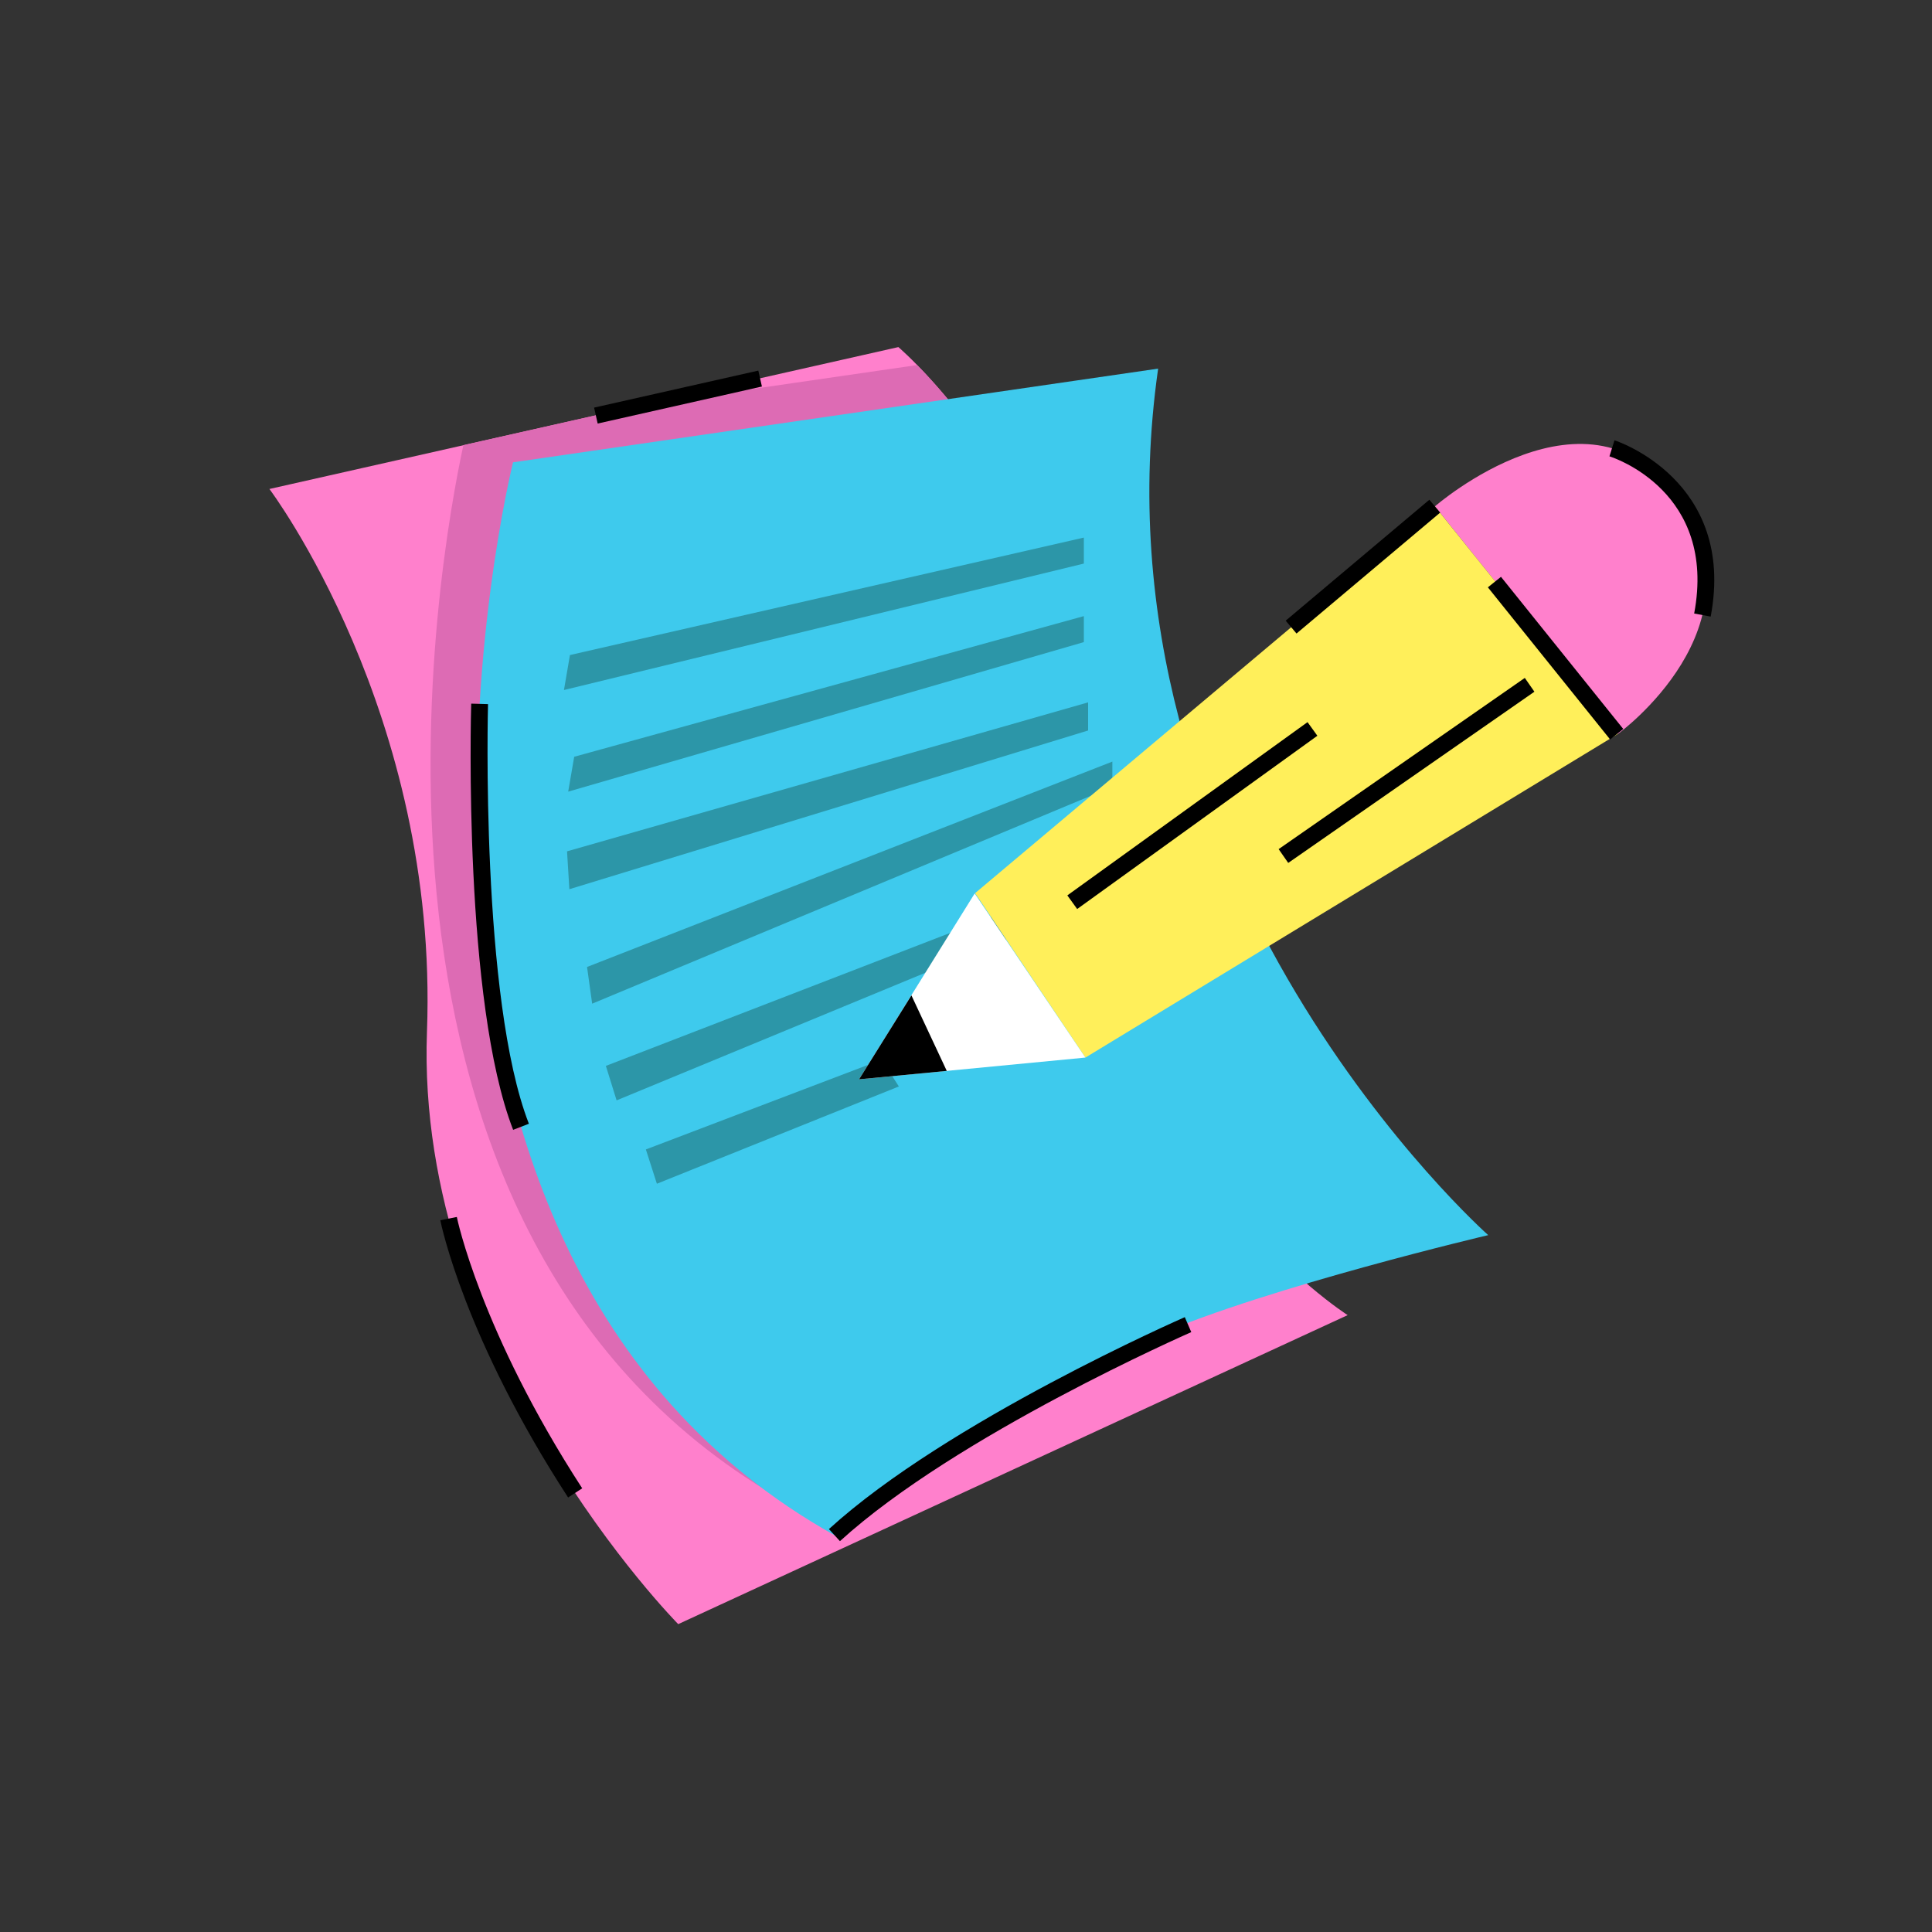 <?xml version="1.0" encoding="utf-8"?>
<!-- Generator: Adobe Illustrator 24.1.1, SVG Export Plug-In . SVG Version: 6.00 Build 0)  -->
<svg version="1.1" id="Capa_1" xmlns="http://www.w3.org/2000/svg" xmlns:xlink="http://www.w3.org/1999/xlink" x="0px" y="0px"
	 viewBox="0 0 200 200" style="enable-background:new 0 0 200 200;" xml:space="preserve">
<rect x="0" y="0" width="200" height="200" fill="#333333" stroke="none"/>
<style type="text/css">
	.st0{fill:#FF80CC;}
	.st1{fill:#DD6BB4;}
	.st2{fill:#3ECAED;}
	.st3{fill:#2C96A8;}
	.st4{fill:#FFEF5A;}
	.st5{fill:#FFFFFF;}
	.st6{fill:#FFF171;}
	.st7{fill:#FFC0EC;}
	.st8{fill:none;stroke:#000000;stroke-width:1.687;stroke-miterlimit:10;}
</style>
<path class="st0" d="M93,35.93c0,0,21.71,18.43,21.47,51.32s25.04,48.89,25.04,48.89l-69.3,31.99c0,0-27.27-27.57-26.01-61.35
	c1.22-32.92-16.31-56.16-16.31-56.16L93,35.93z"/>
<path class="st1" d="M47.97,46.08l18.33-4.13l28.64-4.16c5.32,5.44,19.72,22.64,19.52,49.45c-0.15,20.5,9.62,34.44,17,42.03
	c-5.86,1.72-12.04,3.72-16.61,5.69c-15.06,6.51-33.23,20.68-33.23,20.68C32.42,128.09,45.53,57.34,47.97,46.08z"/>
<g>
	<path class="st2" d="M119.89,38.16l-66.78,9.7c0,0-20.23,81.11,33.32,111.09c0,0,18.17-14.18,33.23-20.68
		c11.8-5.1,34.4-10.41,34.4-10.41S112.36,90.89,119.89,38.16z"/>
</g>
<path class="st3" d="M115.15,78.84v2.61L61.3,103.9l-0.53-3.8L115.15,78.84z"/>
<path class="st3" d="M115.15,90.09v2.61l-51.32,21.21l-1.11-3.57L115.15,90.09z"/>
<path class="st3" d="M91.27,109.7l1.78,2.77L68,122.54l-1.14-3.55L91.27,109.7z"/>
<path class="st0" d="M148.54,52.42c0,0,16.05-14,25.21-0.79s-6.28,24.36-6.28,24.36L148.54,52.42z"/>
<polygon class="st4" points="167.48,75.98 112.36,109.48 100.94,92.46 148.54,52.42 "/>
<polygon class="st5" points="112.36,109.48 100.9,92.49 88.93,111.73 "/>
<polygon points="98.01,110.86 88.93,111.73 94.35,103.04 "/>
<rect x="131.38" y="57.8" transform="matrix(0.765 -0.644 0.644 0.765 -4.635 104.644)" width="19.44" height="1.74"/>
<rect x="130.07" y="78.82" transform="matrix(0.821 -0.571 0.571 0.821 -19.43 97.46)" width="31.04" height="1.74"/>
<rect x="108.11" y="83.63" transform="matrix(0.811 -0.585 0.585 0.811 -26.11 88.111)" width="30.66" height="1.74"/>
<path d="M177.09,63.83l-1.71-0.32c2.37-12.59-8.31-16.13-8.77-16.27l0.52-1.66C167.26,45.61,179.75,49.7,177.09,63.83z"/>
<rect x="160.27" y="57.99" transform="matrix(0.779 -0.626 0.626 0.779 -7.127 115.956)" width="1.74" height="20.22"/>
<polygon class="st3" points="112.2,63.78 112.2,66.47 58.82,81.95 59.44,78.34 "/>
<polygon class="st3" points="112.2,55.65 112.2,58.34 58.38,71.43 59,67.81 "/>
<polygon class="st3" points="112.64,72.71 112.64,75.62 58.94,92.05 58.7,88.13 "/>
<path d="M86.95,159.54l-1.14-1.25c12.26-11.18,36.6-21.83,36.84-21.94l0.67,1.55C123.09,138.01,99.01,148.55,86.95,159.54z"/>
<path d="M53.12,116.96c-5.15-13.25-4.38-42.86-4.34-44.12l1.74,0.05c-0.01,0.3-0.8,30.52,4.23,43.44L53.12,116.96z"/>
<path d="M58.81,155.02c-10.71-16.49-13.13-28.21-13.23-28.7l1.71-0.34c0.02,0.12,2.47,11.9,12.98,28.09L58.81,155.02z"/>
<rect x="61.44" y="40.24" transform="matrix(0.976 -0.22 0.22 0.976 -7.319 16.439)" width="17.42" height="1.69"/>
</svg>
